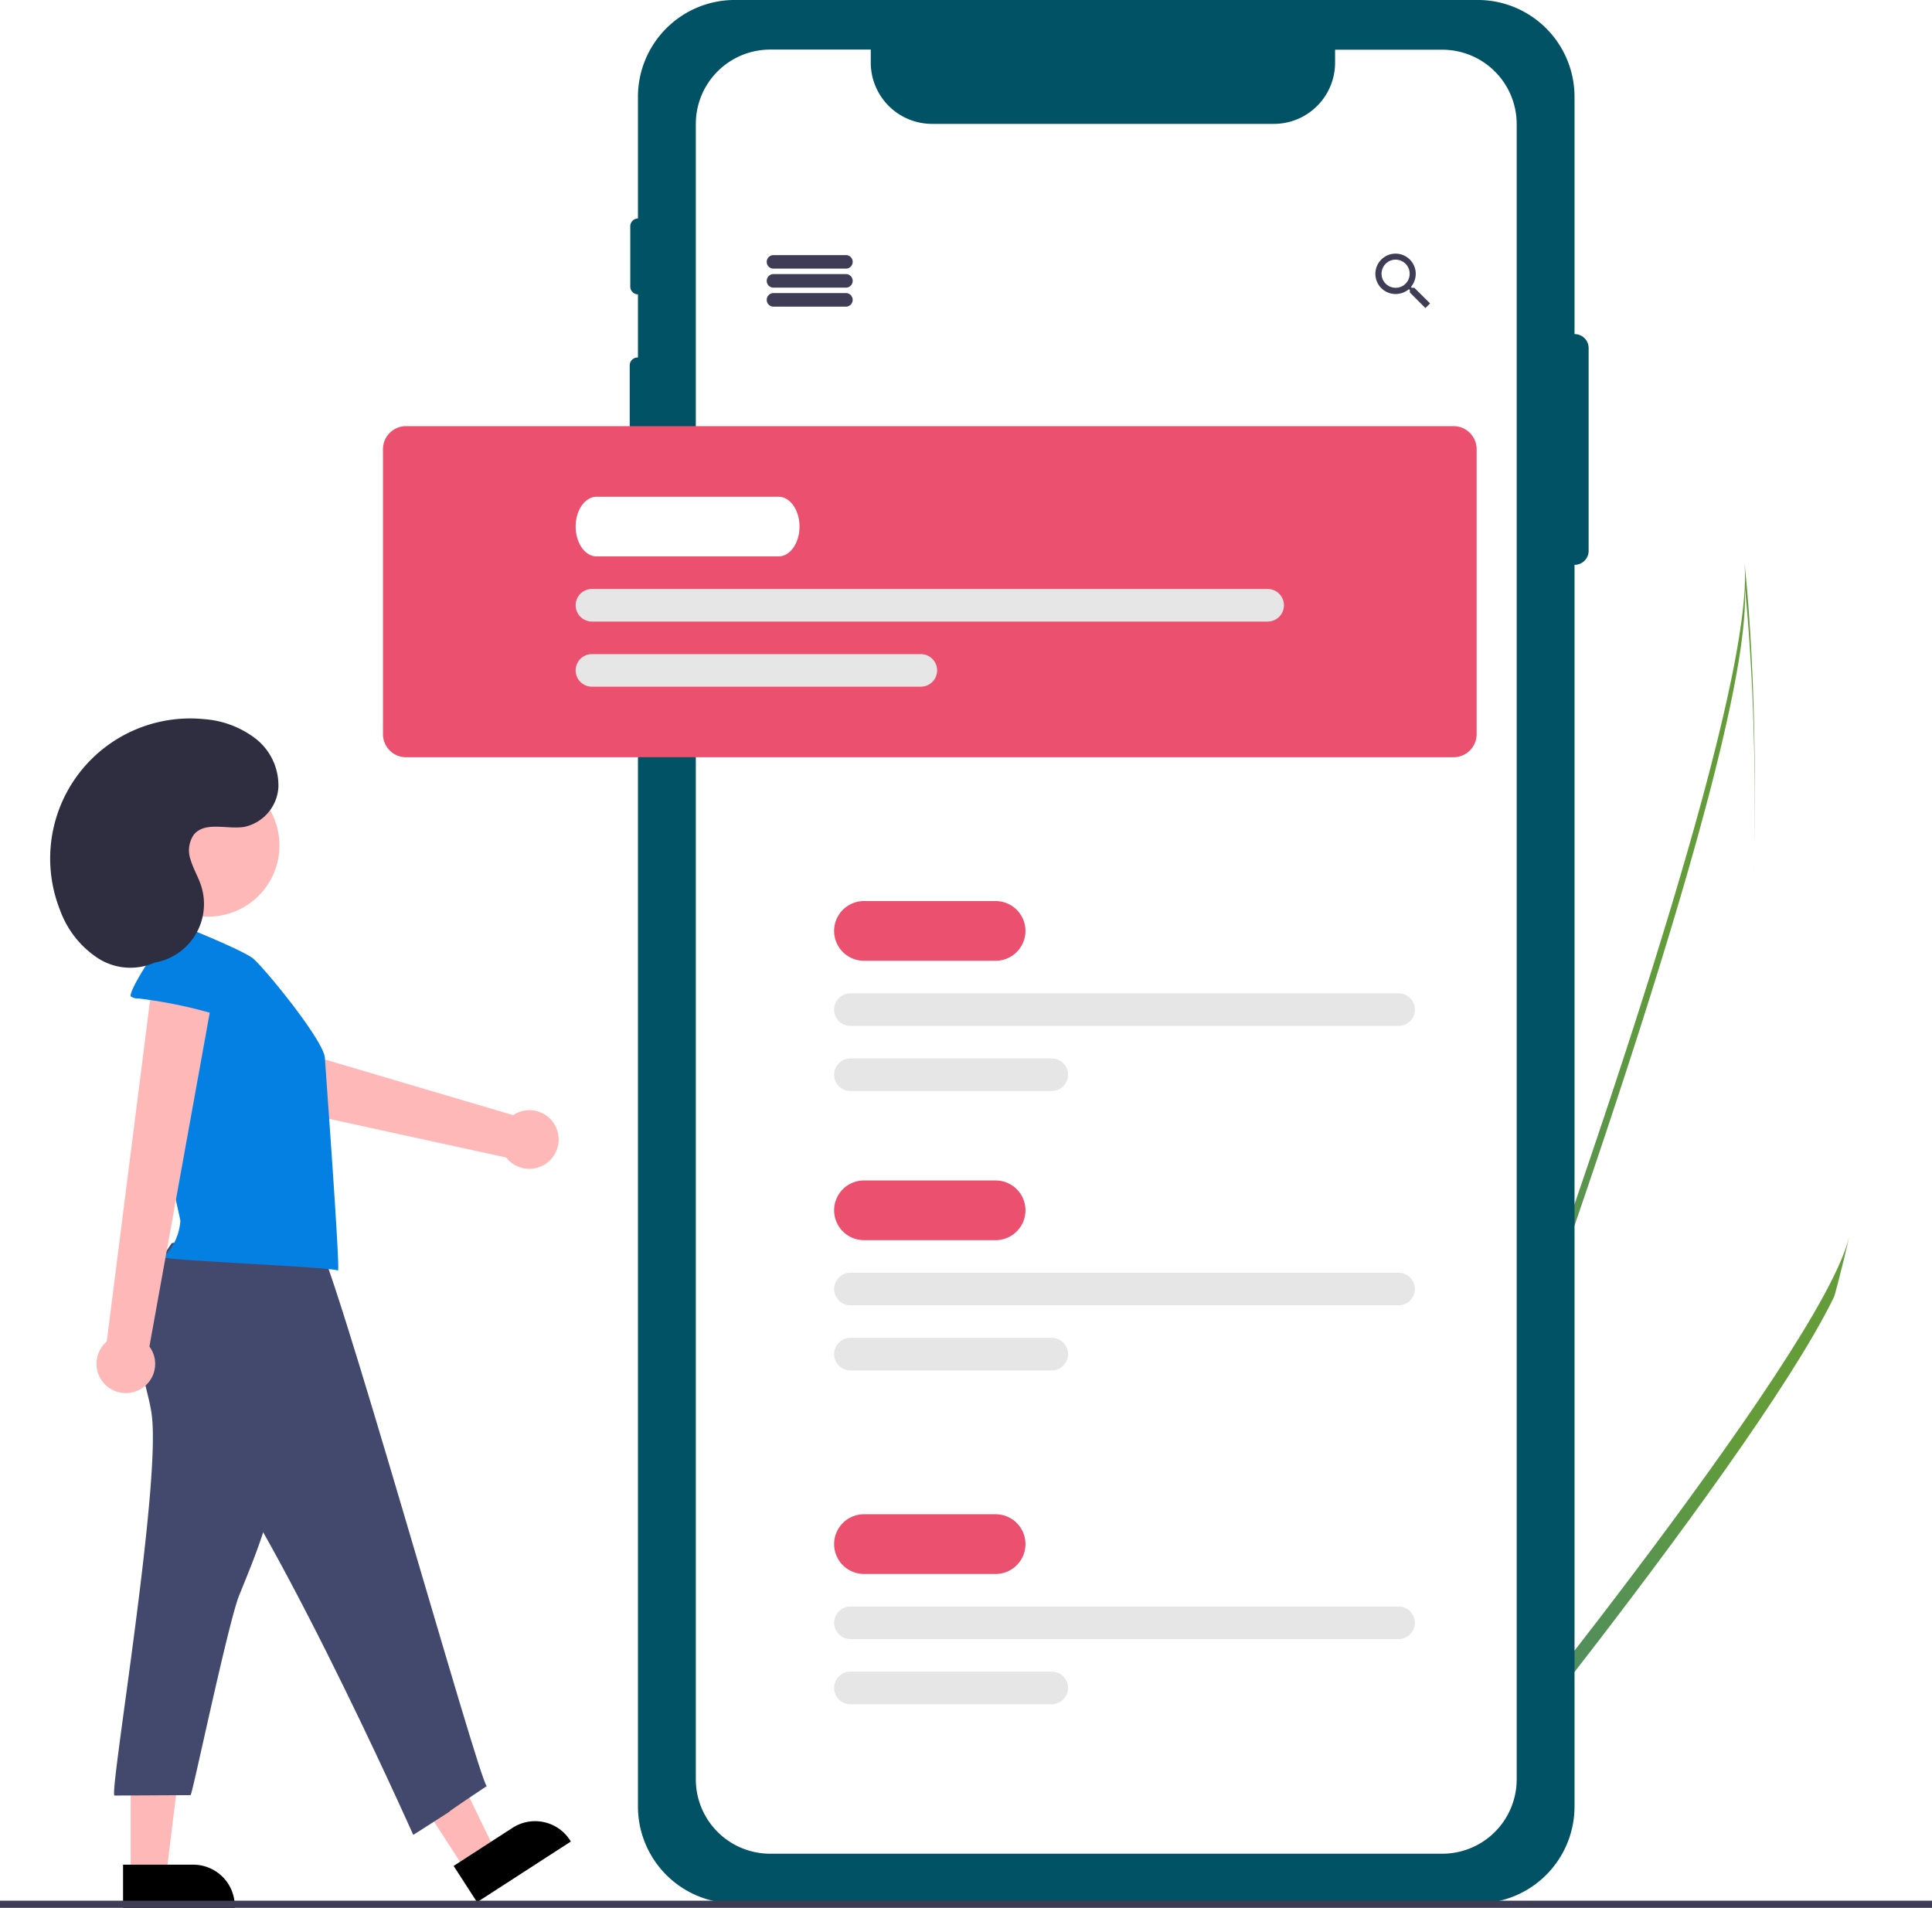 <svg xmlns="http://www.w3.org/2000/svg" xmlns:xlink="http://www.w3.org/1999/xlink" width="271" height="267.616" viewBox="0 0 271 267.616">
  <defs>
    <linearGradient id="linear-gradient" x1="0.028" y1="1.449" x2="0.657" y2="0.244" gradientUnits="objectBoundingBox">
      <stop offset="0" stop-color="#3076a1"/>
      <stop offset="1" stop-color="#639c38"/>
    </linearGradient>
    <filter id="Path_25084">
      <feOffset dy="3" input="SourceAlpha"/>
      <feGaussianBlur stdDeviation="3" result="blur"/>
      <feFlood flood-opacity="0.302" result="color"/>
      <feComposite operator="out" in="SourceGraphic" in2="blur"/>
      <feComposite operator="in" in="color"/>
      <feComposite operator="in" in2="SourceGraphic"/>
    </filter>
    <filter id="Path_25085">
      <feOffset dy="3" input="SourceAlpha"/>
      <feGaussianBlur stdDeviation="3" result="blur-2"/>
      <feFlood flood-opacity="0.302" result="color-2"/>
      <feComposite operator="out" in="SourceGraphic" in2="blur-2"/>
      <feComposite operator="in" in="color-2"/>
      <feComposite operator="in" in2="SourceGraphic"/>
    </filter>
  </defs>
  <g id="Group_27111" data-name="Group 27111" transform="translate(-29.363 0)">
    <g data-type="innerShadowGroup">
      <path id="Path_25084-2" data-name="Path 25084" d="M816.862,448.256A234.692,234.692,0,0,1,796.9,492.063c-.186.318-.373.629-.562.946l-20.7-6.547c.119-.3.249-.635.39-1,8.348-21.588,58.711-153.117,56.45-179.05C832.727,308.533,840.606,378.782,816.862,448.256Z" transform="translate(-558.42 -227.458)" fill="url(#linear-gradient)"/>
      <g transform="matrix(1, 0, 0, 1, 29.36, 0)" filter="url(#Path_25084)">
        <path id="Path_25084-3" data-name="Path 25084" d="M816.862,448.256A234.692,234.692,0,0,1,796.9,492.063c-.186.318-.373.629-.562.946l-20.7-6.547c.119-.3.249-.635.39-1,8.348-21.588,58.711-153.117,56.45-179.05C832.727,308.533,840.606,378.782,816.862,448.256Z" transform="translate(-587.78 -227.46)" fill="#fff"/>
      </g>
    </g>
    <g data-type="innerShadowGroup">
      <path id="Path_25085-2" data-name="Path 25085" d="M815.319,647.22c-.281.288-.57.573-.861.852l-15.526-4.912c.21-.254.454-.553.735-.891,4.6-5.616,18.269-22.428,31.618-40.118,14.345-19.01,28.322-39.031,30.281-47.257C861.173,556.764,848.922,613.71,815.319,647.22Z" transform="translate(-572.843 -381.352)" fill="url(#linear-gradient)"/>
      <g transform="matrix(1, 0, 0, 1, 29.36, 0)" filter="url(#Path_25085)">
        <path id="Path_25085-3" data-name="Path 25085" d="M815.319,647.22c-.281.288-.57.573-.861.852l-15.526-4.912c.21-.254.454-.553.735-.891,4.6-5.616,18.269-22.428,31.618-40.118,14.345-19.01,28.322-39.031,30.281-47.257C861.173,556.764,848.922,613.71,815.319,647.22Z" transform="translate(-602.21 -381.35)" fill="#fff"/>
      </g>
    </g>
    <path id="Path_25086" data-name="Path 25086" d="M646.724,145.869l-.017,0V112.59A13.586,13.586,0,0,0,633.121,99h-104.2a13.586,13.586,0,0,0-13.586,13.586v17.062a1.1,1.1,0,0,0-1.077,1.1V139.2a1.1,1.1,0,0,0,1.077,1.1v8.853h-.055a1.1,1.1,0,0,0-1.1,1.1V166.6a1.1,1.1,0,0,0,1.1,1.1h.055v6.49h-.017a1.1,1.1,0,0,0-1.1,1.1v16.5a1.1,1.1,0,0,0,1.1,1.1h.017V352.4a13.586,13.586,0,0,0,13.586,13.586h104.2A13.586,13.586,0,0,0,646.707,352.4V178.232l.017,0a1.962,1.962,0,0,0,1.962-1.962V147.832a1.962,1.962,0,0,0-1.962-1.963Z" transform="translate(-396.487 -99.004)" fill="#005264"/>
    <path id="Path_25087" data-name="Path 25087" d="M653.676,127.708V359.914a10.434,10.434,0,0,1-10.434,10.43H548.966a10.434,10.434,0,0,1-10.434-10.43V127.708a10.434,10.434,0,0,1,10.434-10.434h14.107v1.831a8.6,8.6,0,0,0,8.592,8.592h47.964a8.592,8.592,0,0,0,8.573-8.592v-1.812h15.04a10.434,10.434,0,0,1,10.434,10.415Z" transform="translate(-411.568 -110.319)" fill="#fff"/>
    <path id="Path_25093" data-name="Path 25093" d="M575.73,194.9H565.452a.952.952,0,0,1,0-1.9H575.73a.952.952,0,0,1,0,1.9Z" transform="translate(-427.651 -157.217)" fill="#3f3d56"/>
    <path id="Path_25094" data-name="Path 25094" d="M575.73,201.9H565.452a.952.952,0,0,1,0-1.9H575.73a.952.952,0,0,1,0,1.9Z" transform="translate(-427.651 -161.552)" fill="#3f3d56"/>
    <path id="Path_25095" data-name="Path 25095" d="M575.73,208.9H565.452a.952.952,0,0,1,0-1.9H575.73a.952.952,0,0,1,0,1.9Z" transform="translate(-427.651 -165.887)" fill="#3f3d56"/>
    <path id="Path_25096" data-name="Path 25096" d="M794.4,197.255h-.346l-.133-.11a2.9,2.9,0,0,0,.678-1.861,2.832,2.832,0,1,0-2.817,2.847,2.942,2.942,0,0,0,1.858-.678l.129.11v.35l2.185,2.189.655-.655Zm-2.619,0a1.972,1.972,0,1,1,1.964-1.979v.008a1.96,1.96,0,0,1-1.949,1.972h-.015Z" transform="translate(-566.65 -156.888)" fill="#3f3d56"/>
    <g id="Group_27114" data-name="Group 27114" transform="translate(0 62.065)">
      <path id="Path_25097" data-name="Path 25097" d="M612.151,276.371H593.687a4.187,4.187,0,0,1,0-8.375h18.464a4.187,4.187,0,0,1,0,8.375Z" transform="translate(-443.135 -203.667)" fill="#eb506e"/>
      <path id="Path_25098" data-name="Path 25098" d="M668.678,306.564H591.784a2.284,2.284,0,1,1,0-4.568h76.894a2.284,2.284,0,0,1,0,4.568Z" transform="translate(-443.135 -224.724)" fill="#e6e6e6"/>
      <path id="Path_25099" data-name="Path 25099" d="M620.029,330.564H591.784a2.284,2.284,0,1,1,0-4.568h28.245a2.284,2.284,0,0,1,0,4.568Z" transform="translate(-443.135 -239.588)" fill="#e6e6e6"/>
    </g>
    <path id="Path_25100" data-name="Path 25100" d="M612.151,542.371H593.687a4.187,4.187,0,0,1,0-8.375h18.464a4.187,4.187,0,0,1,0,8.375Z" transform="translate(-443.134 -368.41)" fill="#eb506e"/>
    <path id="Path_25101" data-name="Path 25101" d="M668.678,572.564H591.784a2.284,2.284,0,0,1,0-4.568h76.894a2.284,2.284,0,0,1,0,4.568Z" transform="translate(-443.134 -389.467)" fill="#e6e6e6"/>
    <path id="Path_25102" data-name="Path 25102" d="M620.029,596.564H591.784a2.284,2.284,0,0,1,0-4.568h28.245a2.284,2.284,0,0,1,0,4.568Z" transform="translate(-443.134 -404.331)" fill="#e6e6e6"/>
    <path id="Path_25103" data-name="Path 25103" d="M612.151,665.371H593.687a4.187,4.187,0,0,1,0-8.375h18.464a4.187,4.187,0,0,1,0,8.375Z" transform="translate(-443.134 -444.588)" fill="#eb506e"/>
    <path id="Path_25104" data-name="Path 25104" d="M668.678,695.564H591.784a2.284,2.284,0,0,1,0-4.568h76.894a2.284,2.284,0,0,1,0,4.568Z" transform="translate(-443.134 -465.645)" fill="#e6e6e6"/>
    <path id="Path_25105" data-name="Path 25105" d="M620.029,719.564H591.784a2.284,2.284,0,0,1,0-4.568h28.245a2.284,2.284,0,0,1,0,4.568Z" transform="translate(-443.134 -480.509)" fill="#e6e6e6"/>
    <g id="Group_27115" data-name="Group 27115" transform="translate(14 0.63)">
      <path id="Path_25088" data-name="Path 25088" d="M375.82,440.837a4.089,4.089,0,0,0-5.49,3.03l-33.6,18.267,5.907,6.648,31.2-20.023a4.112,4.112,0,0,0,1.979-7.922Z" transform="translate(139.342 -419.929) rotate(45)" fill="#ffb8b8"/>
      <path id="Path_25089" data-name="Path 25089" d="M194.91,654.778l4.186-2.708-8.452-17.436-6.179,4Z" transform="translate(-114.247 -393.052)" fill="#ffb8b8"/>
      <path id="Path_25090" data-name="Path 25090" d="M0,0H15.669V6.054H5.828A5.828,5.828,0,0,1,0,.226V0Z" transform="translate(95.438 257.683) rotate(147.104)"/>
      <path id="Path_25091" data-name="Path 25091" d="M88.511,657.918H93.5l2.373-19.23H88.511Z" transform="translate(-54.818 -395.562)" fill="#ffb8b8"/>
      <path id="Path_25092" data-name="Path 25092" d="M0,0H15.669V6.054H5.828A5.828,5.828,0,0,1,0,.227V0Z" transform="translate(48.294 266.986) rotate(180)"/>
      <path id="Path_25107" data-name="Path 25107" d="M292.655,604.2c1.4,9.855-6.034,53.518-5.207,53.514l10.681-.057c.381-.731,5.284-24.29,6.822-28.07,2.147-5.246,4.313-10.556,5.158-16.159.8-5.261.4-10.621-.114-15.916a1,1,0,0,0-1.165-1.142l-14.332-.739c-2.954-.152-3.654-.8-3.205,2.1C291.6,599.9,292.343,602.008,292.655,604.2Z" transform="translate(-256.023 -406.479)" fill="#43496d"/>
      <path id="Path_25108" data-name="Path 25108" d="M300.2,553.736c-2.912,4.187-5.965,9.007-5,14.02.735,3.807,3.635,6.757,6.372,9.517,10.94,10.986,32.513,59.46,32.513,59.46,10.411-6.662-.248.19,10.316-6.852-.936-.072-22.212-76.552-23.974-76.655C313.3,552.754,307.15,552.058,300.2,553.736Z" transform="translate(-260.755 -379.977)" fill="#43496d"/>
      <path id="Path_25109" data-name="Path 25109" d="M315.471,441.977c-1.479-1.319-11.874-5.387-11.874-5.387a1.784,1.784,0,0,0-.574.017,1.238,1.238,0,0,0-.735,1.479c.126.594-.91,10.363-1.177,14.806-.468,7.753,4.1,25.316,4.057,25.853a8.023,8.023,0,0,1-2.363,5.06c.356.441,22.941,1.327,24.477,1.849.31-.393-1.749-28.25-1.844-29.824C325.28,453.441,317.424,443.786,315.471,441.977Z" transform="translate(-264.504 -308.073)" fill="#0480e3"/>
      <path id="Path_25110" data-name="Path 25110" d="M286.864,513.641a4.089,4.089,0,0,0,1.462-6.1l9.529-52.737-8.892-.117-6.617,52.15a4.112,4.112,0,0,0,4.518,6.8Z" transform="translate(-252.006 -319.292)" fill="#ffb8b8"/>
      <path id="Path_25111" data-name="Path 25111" d="M294.59,452.251a1.686,1.686,0,0,1-1.051-.274c-.529-.453,3.788-7.385,4.64-7.488a21.762,21.762,0,0,1,8.321.324,9.953,9.953,0,0,1,6.426,4.979c.5,1.051-3.141,6.338-4.8,5.562A65.618,65.618,0,0,0,294.59,452.251Z" transform="translate(-259.808 -312.825)" fill="#0480e3"/>
      <circle id="Ellipse_735" data-name="Ellipse 735" cx="9.988" cy="9.988" r="9.988" transform="translate(34.588 107.972)" fill="#ffb8b8"/>
      <path id="Path_25112" data-name="Path 25112" d="M276.215,396.429A8.346,8.346,0,0,0,285,385.495c-.4-1.2-1.062-2.29-1.426-3.5a3.9,3.9,0,0,1,.433-3.6c1.58-1.891,4.624-.7,7.06-1.078a6.067,6.067,0,0,0,4.793-5.508,8.321,8.321,0,0,0-3.187-6.872,13.481,13.481,0,0,0-7.263-2.74,19.64,19.64,0,0,0-20.158,26.835,13.55,13.55,0,0,0,5.408,6.771,8.4,8.4,0,0,0,8.4.273" transform="translate(-241.449 -261.954)" fill="#2f2e41"/>
    </g>
    <g id="Group_27113" data-name="Group 27113" transform="translate(-3.14 -43.95)">
      <path id="Path_25106" data-name="Path 25106" d="M581.672,417.937H434.736A3.239,3.239,0,0,1,431.5,414.7v-39.97a3.239,3.239,0,0,1,3.236-3.236H581.672a3.239,3.239,0,0,1,3.236,3.236V414.7A3.239,3.239,0,0,1,581.672,417.937Z" transform="translate(-345.279 -267.768)" fill="#eb506e"/>
      <path id="Path_25113" data-name="Path 25113" d="M530.965,405.871H505.44c-1.621,0-2.94-1.878-2.94-4.187s1.319-4.187,2.94-4.187h25.525c1.621,0,2.94,1.878,2.94,4.187S532.586,405.871,530.965,405.871Z" transform="translate(-389.253 -283.871)" fill="#fff"/>
      <path id="Path_25114" data-name="Path 25114" d="M599.57,436.064H504.784a2.284,2.284,0,1,1,0-4.568H599.57a2.284,2.284,0,0,1,0,4.568Z" transform="translate(-389.253 -304.928)" fill="#e6e6e6"/>
      <path id="Path_25115" data-name="Path 25115" d="M550.921,460.064H504.784a2.284,2.284,0,0,1,0-4.568h46.137a2.284,2.284,0,0,1,0,4.568Z" transform="translate(-389.253 -319.792)" fill="#e6e6e6"/>
    </g>
    <rect id="Rectangle_8754" data-name="Rectangle 8754" width="271" height="1" transform="translate(29.363 266.616)" fill="#3f3d56"/>
  </g>
</svg>
